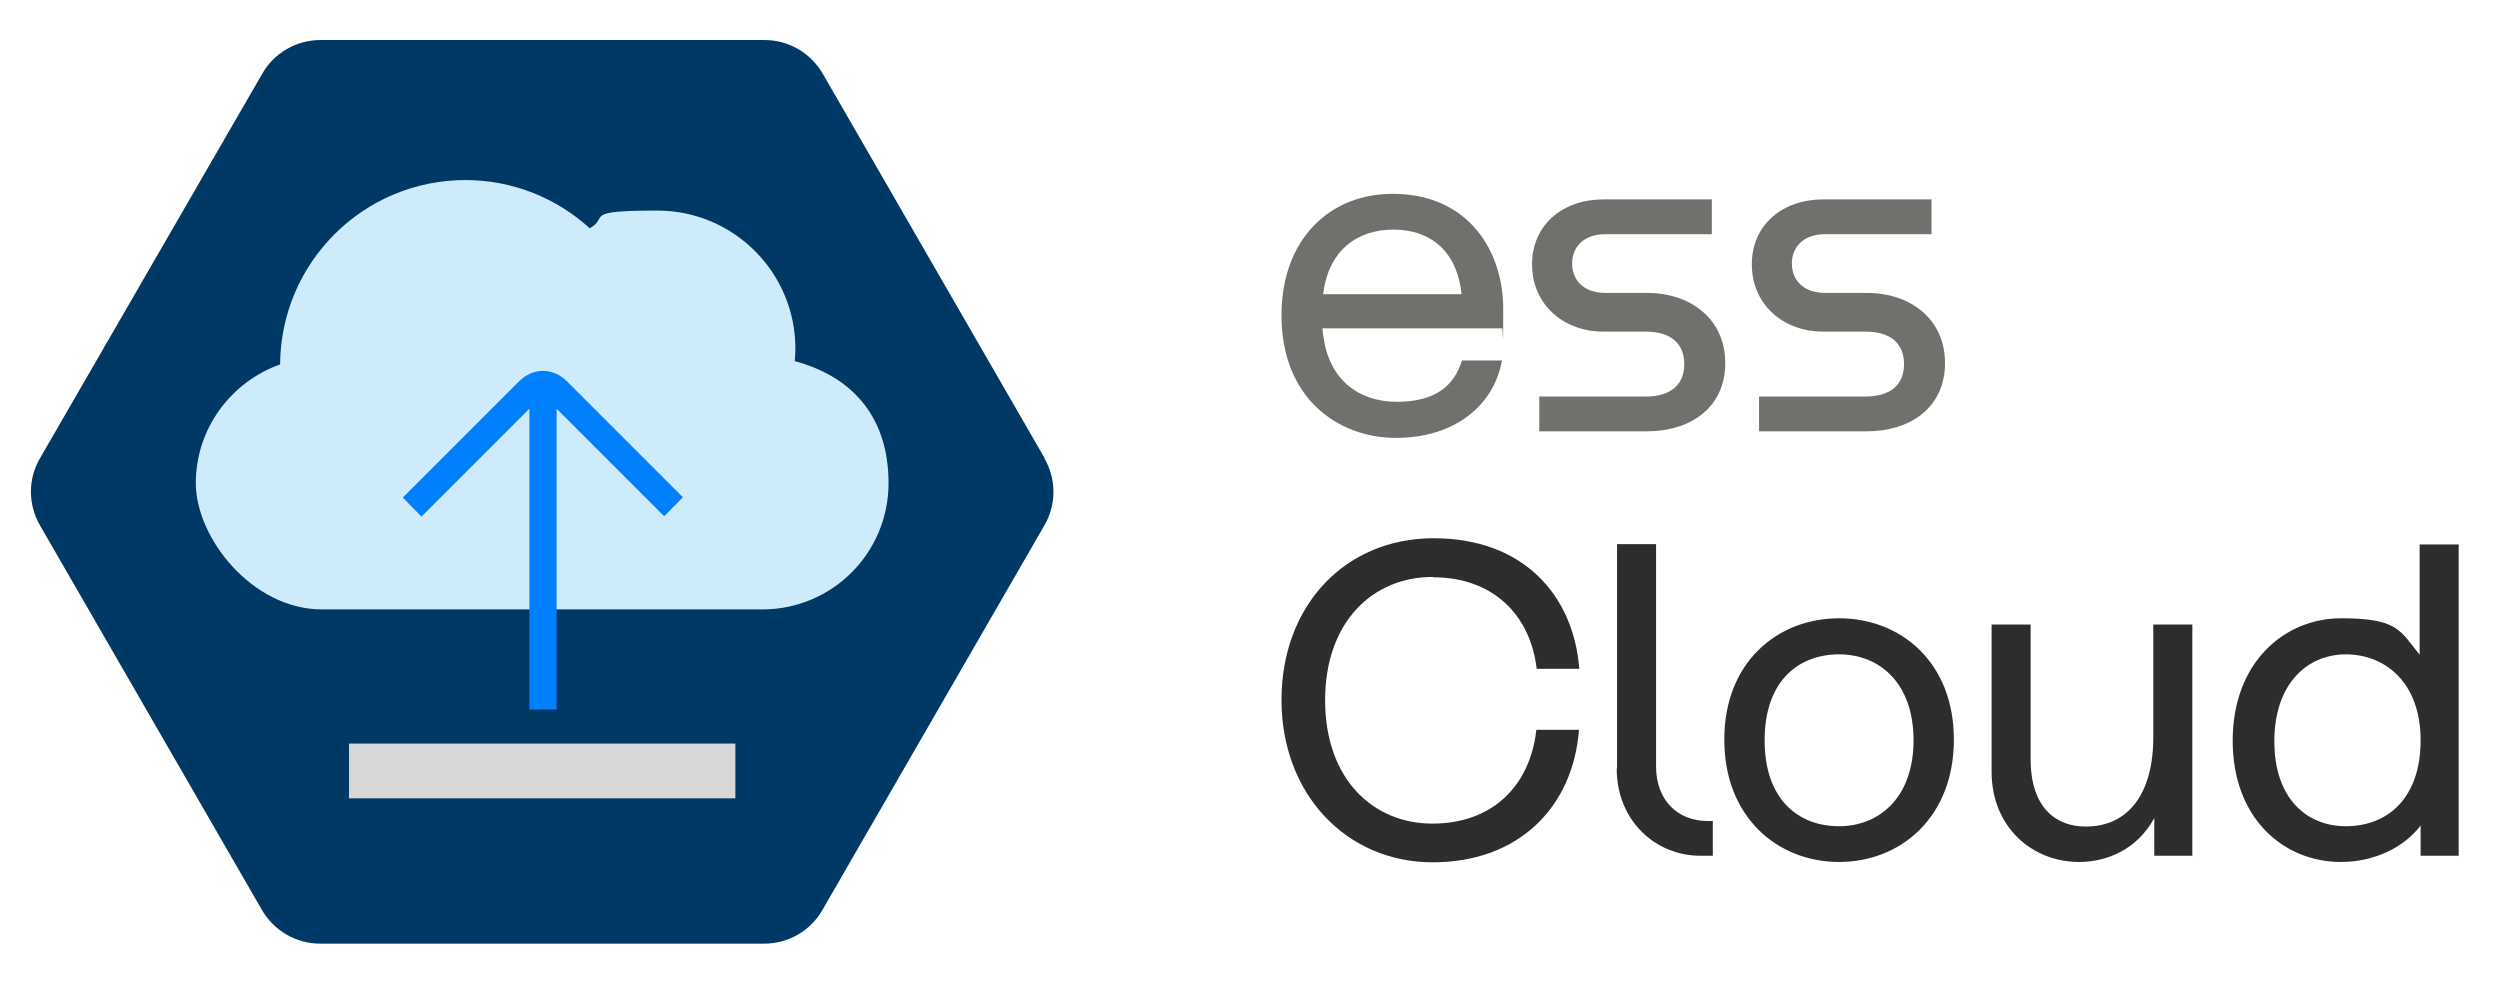 <?xml version="1.0" encoding="UTF-8"?>
<svg id="Layer_1" xmlns="http://www.w3.org/2000/svg" version="1.1" viewBox="0 0 762.2 300">
  <!-- Generator: Adobe Illustrator 29.0.0, SVG Export Plug-In . SVG Version: 2.1.0 Build 186)  -->
  <defs>
    <style>
      .st0 {
        fill: #cdebfa;
      }

      .st1 {
        fill: #003966;
      }

      .st2 {
        fill: #d7d7d7;
      }

      .st3 {
        fill: #70706d;
      }

      .st4 {
        fill: #2d2d2d;
      }

      .st5 {
        fill: #0080ff;
      }
    </style>
  </defs>
  <g>
    <path class="st4" d="M436.8,175.9c-18.3,0-32.8,13.7-32.8,37.6s14.5,37.6,32.7,37.6,29.8-11.4,31.7-28.6h13c-1.8,23.5-18.3,40.4-44.6,40.4s-46.1-20.8-46.1-49.5,19.3-49.3,46.4-49.3,42.6,17.1,44.4,39.8h-13c-1.9-16.4-13.3-27.9-31.6-27.9Z"/>
    <path class="st4" d="M493,234.3v-68.4h11.9v67.8c0,10.2,6.5,16.6,15.7,16.6h1.6v10.6h-3.8c-13.7,0-25.5-10.7-25.5-26.6Z"/>
    <path class="st4" d="M560.7,262.8c-18.7,0-35-13.6-35-37.3s16.3-37,35-37,35,13.3,35,37-16.3,37.3-35,37.3ZM560.7,251.9c12.2,0,22.7-8.7,22.7-26.2s-10.4-26.2-22.7-26.2-22.7,8-22.7,26.2,10.4,26.2,22.7,26.2Z"/>
    <path class="st4" d="M668.5,260.9h-11.7v-11.5c-5.2,9.6-14.5,13.4-22.9,13.4-14.4,0-26.7-10.7-26.7-27.5v-44.9h11.9v41c0,15.3,8.1,20.6,16.8,20.6,12.9,0,20.6-9.9,20.6-27.3v-34.3h11.9v70.6Z"/>
    <path class="st4" d="M749.7,260.9h-11.7v-9.2c-5.3,6.9-14.4,11.1-24.3,11.1-17.4,0-33-13.2-33-37s15.7-37.3,33.1-37.3,17.9,3.8,23.9,11.1v-33.6h11.9v95ZM715.2,251.9c12.6,0,22.8-8.4,22.8-26.2s-11-26.2-22.8-26.2-21.8,9-21.8,26.5,9.9,25.9,21.8,25.9Z"/>
  </g>
  <g>
    <path class="st3" d="M390.7,96.1c0-23.2,14.8-37.3,34.5-37,22.7.3,33.1,17.6,33.1,35s-.1,3.9-.4,6h-54.7c1.1,15.6,11,22.4,22.7,22.4s17.5-4.9,19.8-12.6h12.2c-2.4,13.7-14.4,23.6-32.3,23.6s-34.9-12.3-34.9-37.3ZM445.6,89.7c-1.5-14.1-10.4-19.7-20.8-19.7s-19.7,5.7-21.4,19.7h42.2Z"/>
    <path class="st3" d="M479.3,80.3c0,4.9,3.3,9,10.2,9h12.6c13.4,0,23.9,8,23.9,21.4s-10.4,20.8-23.9,20.8h-32.8v-10.6h32.4c8,0,11.8-3.9,11.8-9.9s-3.8-9.9-11.8-9.9h-12.9c-12.2,0-21.7-8.3-21.7-20.5s9.5-19.8,21.7-19.8h33.1v10.6h-32.4c-6.9,0-10.2,4.1-10.2,9Z"/>
    <path class="st3" d="M546.3,80.3c0,4.9,3.3,9,10.2,9h12.6c13.4,0,23.9,8,23.9,21.4s-10.4,20.8-23.9,20.8h-32.8v-10.6h32.4c8,0,11.8-3.9,11.8-9.9s-3.8-9.9-11.8-9.9h-12.9c-12.2,0-21.7-8.3-21.7-20.5s9.5-19.8,21.7-19.8h33.1v10.6h-32.4c-6.9,0-10.2,4.1-10.2,9Z"/>
  </g>
  <g>
    <path class="st1" d="M318.5,139.7L250.8,22.4c-3.7-6.3-10.4-10.2-17.7-10.2H97.7c-7.3,0-14.1,3.9-17.7,10.2L12.2,139.7c-3.7,6.3-3.7,14.1,0,20.5l67.7,117.3c3.7,6.3,10.4,10.2,17.7,10.2h135.4c7.3,0,14.1-3.9,17.7-10.2l67.7-117.3c3.7-6.3,3.7-14.1,0-20.5Z"/>
    <path class="st0" d="M242.3,110.2c.1-1.3.2-2.6.2-3.9,0-23.2-18.8-42.1-42.1-42.1s-14.5,2-20.6,5.4c-10-9.1-23.3-14.7-37.9-14.7-31.1,0-56.3,25.1-56.5,56.2-14.9,5.3-25.7,19.5-25.7,36.2s17.2,38.5,38.5,38.5h134.2c21.3,0,38.5-17.2,38.5-38.5s-12.2-32.8-28.6-37.2Z"/>
    <rect class="st2" x="106.4" y="226.7" width="117.8" height="16.7"/>
    <path class="st5" d="M172.9,116.3c-4.3-4.3-10.4-4.3-14.7,0l-35.4,35.4,5.7,5.8,32.9-32.9v91.7h8.3v-91.7l32.8,32.8,5.7-5.8-35.2-35.2Z"/>
  </g>
</svg>